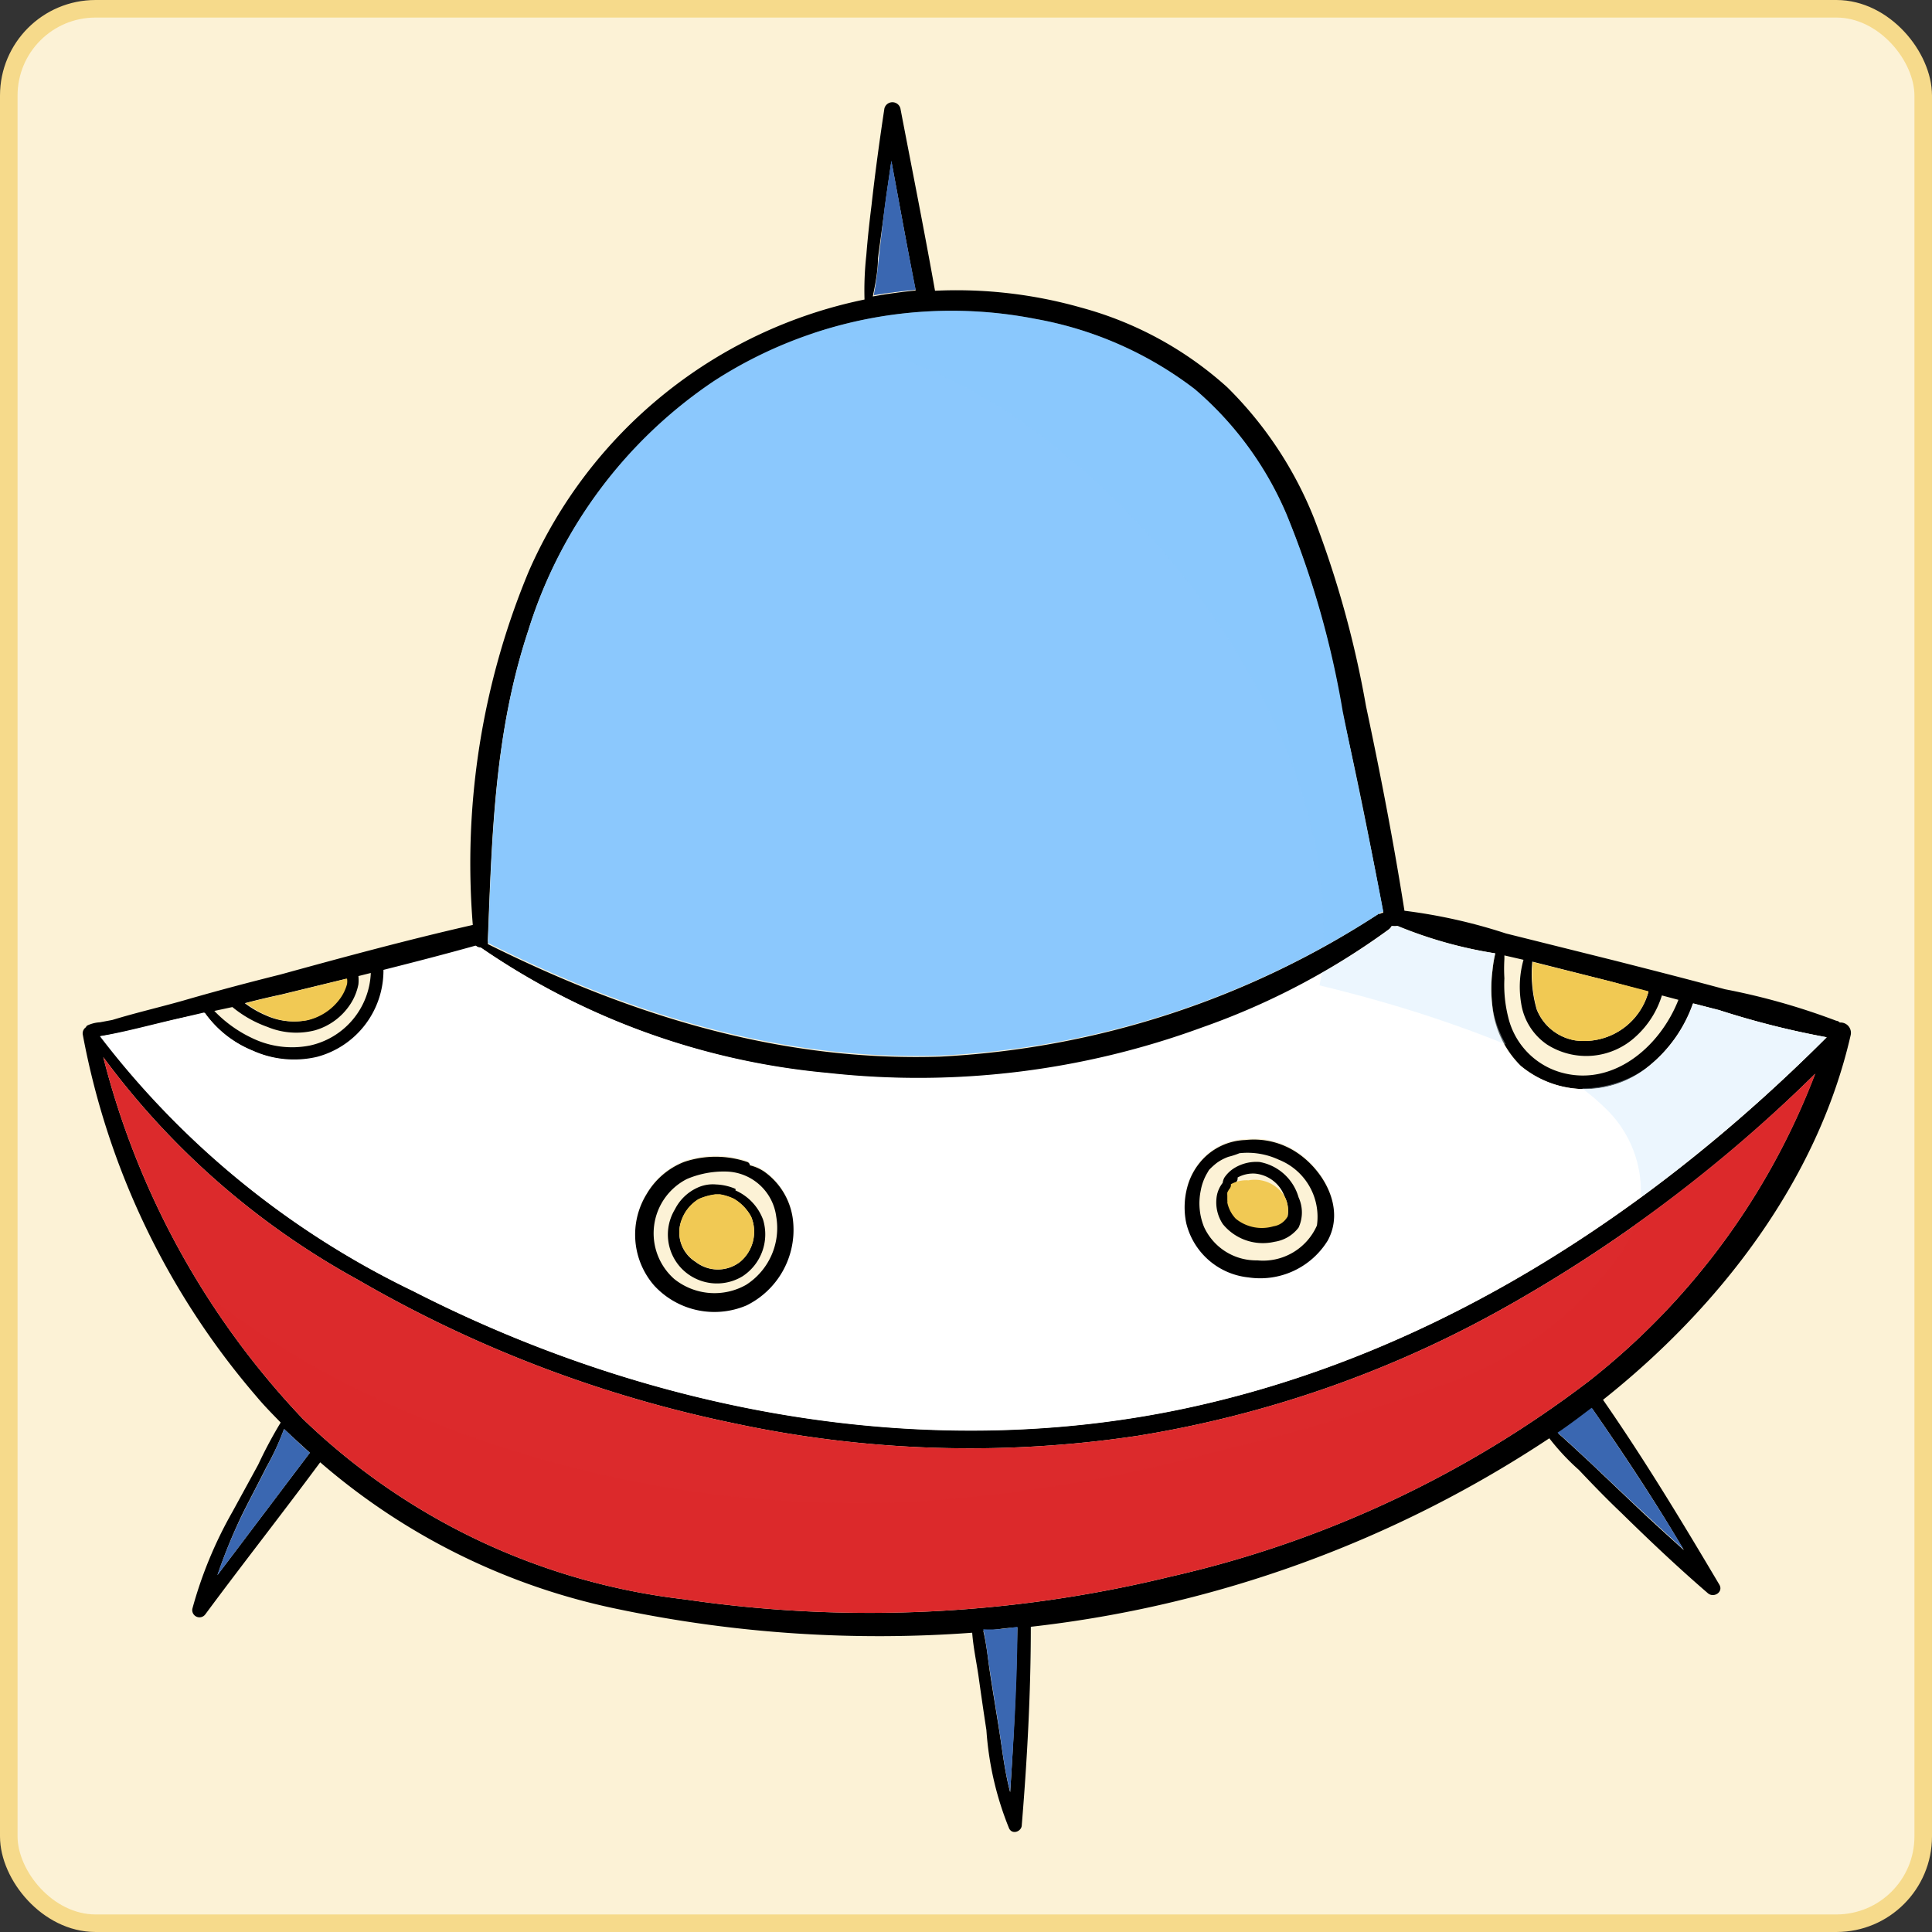 <svg xmlns="http://www.w3.org/2000/svg" viewBox="0 0 74.82 74.82"><rect x="0" y="0" width="74.82" height="74.82" fill="#333333" stroke="none"/><defs><style>.cls-1{isolation:isolate;}.cls-2{fill:#fcf2d6;stroke:#f6da8b;stroke-miterlimit:10;stroke-width:0.68px;}.cls-3,.cls-8{fill:#dc2a2c;}.cls-4{fill:#fff;}.cls-10,.cls-5{fill:#3b67b1;}.cls-11,.cls-6{fill:#f1c954;}.cls-12,.cls-7{fill:#8bc8fd;}.cls-10,.cls-11,.cls-12,.cls-8,.cls-9{mix-blend-mode:multiply;opacity:0.4;}.cls-9{fill:#d0e9fe;}</style></defs><g class="cls-1"><g id="Шар_2" data-name="Шар 2"><g id="OBJECTS"><rect class="cls-2" x="0.34" y="0.34" width="74.14" height="74.14" rx="3.36"/><path d="M71.25,39.6a.4.4,0,0,1,.42.49c-1.29,5.64-5.08,10.54-9.59,14.12h0c1.61,2.32,3.06,4.72,4.5,7.15.18.29-.21.54-.44.34-1.16-1-2.27-2.05-3.36-3.12-.56-.53-1.1-1.09-1.63-1.65A9,9,0,0,1,60,55.7,45.5,45.5,0,0,1,39.92,63c0,2.57-.14,5.13-.35,7.68,0,.24-.36.39-.49.13A12.31,12.31,0,0,1,38.2,67c-.11-.71-.21-1.41-.31-2.12-.08-.54-.2-1.1-.24-1.65A49.23,49.23,0,0,1,24,62.33a25.43,25.43,0,0,1-11.6-5.7c-1.48,2-3,3.93-4.45,5.89a.28.28,0,0,1-.5-.22A16.18,16.18,0,0,1,9,58.55l1-1.83a17,17,0,0,1,.87-1.63c-.31-.32-.63-.64-.93-1a29.87,29.87,0,0,1-6.73-14,.29.29,0,0,1,.12-.31.11.11,0,0,1,.06-.07,1.31,1.31,0,0,1,.48-.12l.48-.09s0,0,0,0c.91-.28,1.87-.5,2.78-.76,1.24-.36,2.49-.69,3.73-1,2.47-.68,4.95-1.35,7.45-1.92a29.38,29.38,0,0,1,2.17-13.7,18.19,18.19,0,0,1,13-10.52,12.37,12.37,0,0,1,.07-1.72c.05-.64.12-1.28.2-1.92.14-1.26.31-2.51.5-3.76a.32.32,0,0,1,.62,0c.45,2.35.92,4.7,1.34,7.06a17.65,17.65,0,0,1,5.65.65A13.82,13.82,0,0,1,47.53,15a14.84,14.84,0,0,1,3.37,5.1,39.24,39.24,0,0,1,2,7.24c.56,2.63,1.07,5.27,1.49,7.93a20.9,20.9,0,0,1,3.93.88l4.25,1.06c1.41.36,2.83.72,4.23,1.1a26,26,0,0,1,4.31,1.22A.22.22,0,0,1,71.25,39.6ZM61.54,53.48a27.64,27.64,0,0,0,8.75-11.89A56.27,56.27,0,0,1,58,50.79,43,43,0,0,1,44.08,55.6a43.63,43.63,0,0,1-15.7-.49,48.61,48.61,0,0,1-14.52-5.55A30.37,30.37,0,0,1,4,40.94a31.65,31.65,0,0,0,7.72,14,25.49,25.49,0,0,0,14.81,7,49.13,49.13,0,0,0,18.79-.88A42,42,0,0,0,61.54,53.48Zm9.2-13.31a32.89,32.89,0,0,1-4.16-1.05l-1-.26a5.41,5.41,0,0,1-1.69,2.41,3.9,3.9,0,0,1-5,0A3.78,3.78,0,0,1,57.8,39a5.62,5.62,0,0,1,0-1.42,5,5,0,0,1,.11-.66,16.69,16.69,0,0,1-3.78-1.06.52.52,0,0,1-.21,0,.39.39,0,0,1-.12.14,28,28,0,0,1-7.22,3.81,31.9,31.9,0,0,1-14.49,1.76,28.26,28.26,0,0,1-13.45-4.86.28.28,0,0,1-.19-.07c-1.18.33-2.38.64-3.57.94a3.46,3.46,0,0,1-2.58,3.37,3.91,3.91,0,0,1-2.5-.25,4.25,4.25,0,0,1-1.86-1.47L7,39.43c-1,.23-2,.53-3.1.7A33.55,33.55,0,0,0,16,50c9.24,4.72,20.08,6.74,30.3,4.45C55.7,52.36,64,46.92,70.74,40.17ZM65,38.72l-.64-.17a3.56,3.56,0,0,1-1,1.58,2.82,2.82,0,0,1-3.45.32,2.36,2.36,0,0,1-1-1.59A3.88,3.88,0,0,1,59,37.17L58.26,37c0,.05,0,.09,0,.14a6.3,6.3,0,0,0,0,.75,5.14,5.14,0,0,0,.15,1.51,2.93,2.93,0,0,0,2,2.12C62.42,42.12,64.27,40.58,65,38.72ZM63.21,58.19c.65.62,1.32,1.23,2,1.84-1.1-1.87-2.31-3.7-3.55-5.48-.39.3-.78.59-1.18.87l-.14.09c.15.12.29.26.44.39l.8.74Zm.63-19.78L62.34,38l-3-.76a5,5,0,0,0,.17,1.85A1.94,1.94,0,0,0,61,40.29,2.58,2.58,0,0,0,63.84,38.41Zm-10.42-3a.24.24,0,0,1,.15-.06c-.49-2.59-1-5.18-1.59-7.76a35.44,35.44,0,0,0-2.16-7.64,13.12,13.12,0,0,0-3.55-4.84,14.26,14.26,0,0,0-6.17-2.72,16.92,16.92,0,0,0-12.47,2.41,18.06,18.06,0,0,0-7.18,9.65c-1.3,3.93-1.4,7.9-1.56,12a.23.23,0,0,1,0,.11c5.52,2.75,11.29,4.56,17.52,4.36A34.23,34.23,0,0,0,53.42,35.37Zm-14.3,34c.14-2.12.24-4.26.28-6.38-.44,0-.88.1-1.32.13.13.54.18,1.1.26,1.63s.21,1.31.32,2C38.8,67.63,38.89,68.54,39.12,69.41ZM35.46,11.25c-.33-1.67-.63-3.35-.94-5-.09.64-.19,1.27-.27,1.91L34,10c0,.49-.1,1-.2,1.48Q34.65,11.33,35.46,11.25ZM14.36,37.68l-.48.12a1.58,1.58,0,0,1,0,.32,2.15,2.15,0,0,1-.32.78,2.44,2.44,0,0,1-1.36,1,2.91,2.91,0,0,1-1.84-.13A4.49,4.49,0,0,1,9,39l-.7.15A4.94,4.94,0,0,0,9.76,40.2a3.55,3.55,0,0,0,2.24.29A3,3,0,0,0,14.36,37.68Zm-.94.43a.68.68,0,0,0,0-.21l-2.55.62c-.47.1-.93.21-1.39.33a3.81,3.81,0,0,0,.81.47,2.61,2.61,0,0,0,1.58.19,2.16,2.16,0,0,0,1.21-.77A1.71,1.71,0,0,0,13.42,38.11ZM8.42,61,12,56.26c-.33-.3-.66-.6-1-.92a9.8,9.8,0,0,1-.68,1.47c-.3.6-.62,1.2-.92,1.8A21.22,21.22,0,0,0,8.42,61Z"/><path class="cls-3" d="M70.29,41.59a27.64,27.64,0,0,1-8.75,11.89,42,42,0,0,1-16.22,7.58,49.13,49.13,0,0,1-18.79.88,25.49,25.49,0,0,1-14.81-7A31.65,31.65,0,0,1,4,40.94a30.37,30.37,0,0,0,9.86,8.62,48.61,48.61,0,0,0,14.52,5.55,43.63,43.63,0,0,0,15.7.49A43,43,0,0,0,58,50.79,56.27,56.27,0,0,0,70.29,41.59Z"/><path class="cls-4" d="M66.58,39.12a32.89,32.89,0,0,0,4.16,1.05C64,46.92,55.7,52.36,46.29,54.46,36.07,56.75,25.23,54.73,16,50A33.55,33.55,0,0,1,3.87,40.13c1-.17,2.07-.47,3.1-.7l.94-.22a4.25,4.25,0,0,0,1.86,1.47,3.91,3.91,0,0,0,2.5.25,3.46,3.46,0,0,0,2.58-3.37c1.19-.3,2.39-.61,3.57-.94a.28.28,0,0,0,.19.07,28.26,28.26,0,0,0,13.45,4.86,31.9,31.9,0,0,0,14.49-1.76A28,28,0,0,0,53.77,36a.39.39,0,0,0,.12-.14.52.52,0,0,0,.21,0,16.69,16.69,0,0,0,3.78,1.06,5,5,0,0,0-.11.66,5.62,5.62,0,0,0,0,1.42,3.78,3.78,0,0,0,1.1,2.27,3.9,3.9,0,0,0,5,0,5.41,5.41,0,0,0,1.69-2.41ZM51.42,48c.67-1.23-.13-2.69-1.19-3.4a3,3,0,0,0-2-.49,2.37,2.37,0,0,0-1.8.92h0a2.51,2.51,0,0,0-.39.71,3,3,0,0,0-.1,1.59,2.77,2.77,0,0,0,2.41,2.1A3.07,3.07,0,0,0,51.42,48Zm-22.5,2.51a3.26,3.26,0,0,0,1.8-3.18,2.68,2.68,0,0,0-1.13-2,1.68,1.68,0,0,0-.55-.24.15.15,0,0,0-.1-.13,3.81,3.81,0,0,0-2.45,0,2.91,2.91,0,0,0-1.44,1.24,3,3,0,0,0,.28,3.55A3.17,3.17,0,0,0,28.92,50.55Z"/><path class="cls-5" d="M65.2,60c-.67-.61-1.34-1.22-2-1.84l-1.64-1.55-.8-.74c-.15-.13-.29-.27-.44-.39l.14-.09c.4-.28.79-.57,1.18-.87C62.89,56.33,64.1,58.16,65.2,60Z"/><path class="cls-6" d="M62.34,38l1.5.39A2.58,2.58,0,0,1,61,40.29a1.94,1.94,0,0,1-1.47-1.18,5,5,0,0,1-.17-1.85Z"/><path class="cls-7" d="M53.57,35.31a.24.24,0,0,0-.15.06,34.23,34.23,0,0,1-17,5.51c-6.23.2-12-1.61-17.52-4.36a.23.23,0,0,0,0-.11c.16-4.1.26-8.07,1.56-12a18.06,18.06,0,0,1,7.18-9.65A16.92,16.92,0,0,1,40.1,12.35a14.26,14.26,0,0,1,6.17,2.72,13.12,13.12,0,0,1,3.55,4.84A35.44,35.44,0,0,1,52,27.55C52.52,30.13,53.08,32.72,53.57,35.31Z"/><path d="M50.23,44.64c1.06.71,1.86,2.17,1.19,3.4a3.07,3.07,0,0,1-3.07,1.43,2.77,2.77,0,0,1-2.41-2.1,3,3,0,0,1,.1-1.59,2.51,2.51,0,0,1,.39-.71h0a2.37,2.37,0,0,1,1.8-.92A3,3,0,0,1,50.23,44.64ZM51,47.46a2.38,2.38,0,0,0-1.48-2.55A2.87,2.87,0,0,0,48,44.66a3.09,3.09,0,0,1-.43.14,1.85,1.85,0,0,0-.44.23,2.7,2.7,0,0,0-.31.28l-.07.12a2.06,2.06,0,0,0-.25.68,2.43,2.43,0,0,0,.13,1.41,2.22,2.22,0,0,0,2.06,1.29A2.28,2.28,0,0,0,51,47.46Z"/><path d="M50.29,46.37a1.4,1.4,0,0,1,0,1.17,1.43,1.43,0,0,1-.93.55,2,2,0,0,1-2-.68,1.51,1.51,0,0,1-.25-1,1.13,1.13,0,0,1,.24-.6.56.56,0,0,1,.07-.21,1.26,1.26,0,0,1,.39-.37A1.63,1.63,0,0,1,48.78,45,1.93,1.93,0,0,1,50.29,46.37Zm-.43.75a1.18,1.18,0,0,0-.11-.78,1.35,1.35,0,0,0-1.14-.89,1.24,1.24,0,0,0-.68.15l0,0a.21.21,0,0,0,0,.06l0,0a.31.31,0,0,1-.08.15h0s0,0,0,0l-.06.11s0,0,0,0v0h0a.7.7,0,0,0,0,.12l0,.05h0v.13h0a.31.31,0,0,1,0,.09h0v0h0a1.28,1.28,0,0,0,.33.63,1.6,1.6,0,0,0,1.46.29A.75.75,0,0,0,49.86,47.12Z"/><path class="cls-6" d="M49.75,46.34a1.18,1.18,0,0,1,.11.78.75.75,0,0,1-.54.37,1.6,1.6,0,0,1-1.46-.29,1.28,1.28,0,0,1-.33-.63h0v0h0a.31.31,0,0,0,0-.09h0v-.13h0l0-.05a.7.7,0,0,1,0-.12h0v0s0,0,0,0l.06-.11s0,0,0,0h0a.31.31,0,0,0,.08-.15l0,0a.21.21,0,0,1,0-.06l0,0a1.24,1.24,0,0,1,.68-.15A1.35,1.35,0,0,1,49.75,46.34Z"/><path class="cls-5" d="M39.4,63c0,2.12-.14,4.26-.28,6.38-.23-.87-.32-1.78-.46-2.65-.11-.66-.21-1.32-.32-2s-.13-1.09-.26-1.63C38.52,63.13,39,63.07,39.4,63Z"/><path class="cls-5" d="M34.52,6.22c.31,1.68.61,3.36.94,5q-.81.08-1.62.21c.1-.49.15-1,.2-1.48l.21-1.85C34.33,7.49,34.43,6.86,34.52,6.22Z"/><path d="M30.72,47.37a3.26,3.26,0,0,1-1.8,3.18,3.17,3.17,0,0,1-3.59-.77,3,3,0,0,1-.28-3.55A2.91,2.91,0,0,1,26.49,45a3.81,3.81,0,0,1,2.45,0,.15.15,0,0,1,.1.13,1.68,1.68,0,0,1,.55.24A2.68,2.68,0,0,1,30.72,47.37Zm-1.83,2.39a2.61,2.61,0,0,0,1.17-2.65,2,2,0,0,0-1.93-1.74,3.66,3.66,0,0,0-1.53.29,2.36,2.36,0,0,0-.49,3.87A2.49,2.49,0,0,0,28.89,49.76Z"/><path d="M29.55,47.23a1.94,1.94,0,0,1-.8,2.2,1.91,1.91,0,0,1-2.34-.29,1.89,1.89,0,0,1-.27-2.31A1.82,1.82,0,0,1,27,46a1.42,1.42,0,0,1,.73-.13,2.11,2.11,0,0,1,.75.17.07.07,0,0,1,0,.06A2,2,0,0,1,29.55,47.23Zm-.88,1.63a1.52,1.52,0,0,0,.42-1.74,1.78,1.78,0,0,0-.67-.69,2,2,0,0,0-.54-.17l-.17,0a2.32,2.32,0,0,0-.65.18,1.57,1.57,0,0,0-.66.8,1.34,1.34,0,0,0,.54,1.63A1.4,1.4,0,0,0,28.67,48.86Z"/><path class="cls-6" d="M29.09,47.12a1.52,1.52,0,0,1-.42,1.74,1.4,1.4,0,0,1-1.73,0,1.34,1.34,0,0,1-.54-1.63,1.57,1.57,0,0,1,.66-.8,2.32,2.32,0,0,1,.65-.18l.17,0a2,2,0,0,1,.54.17A1.78,1.78,0,0,1,29.09,47.12Z"/><path class="cls-6" d="M13.44,37.9a.68.68,0,0,1,0,.21,1.71,1.71,0,0,1-.32.63,2.16,2.16,0,0,1-1.21.77,2.61,2.61,0,0,1-1.58-.19,3.81,3.81,0,0,1-.81-.47c.46-.12.92-.23,1.39-.33Z"/><path class="cls-5" d="M12,56.26,8.42,61a21.22,21.22,0,0,1,1-2.41c.3-.6.62-1.2.92-1.8A9.8,9.8,0,0,0,11,55.34C11.35,55.66,11.68,56,12,56.26Z"/><path class="cls-8" d="M63.31,47.43a4.83,4.83,0,0,1-.47,1,13.82,13.82,0,0,1-7,5.21,76.73,76.73,0,0,1-8.42,2.49,59.34,59.34,0,0,1-11.68,2,44.58,44.58,0,0,1-20.07-3.5,33.62,33.62,0,0,1-7.7-4.52,27.81,27.81,0,0,0,3.78,4.8,25.49,25.49,0,0,0,14.81,7,49.13,49.13,0,0,0,18.79-.88,42,42,0,0,0,16.22-7.58,27.64,27.64,0,0,0,8.75-11.89A59.82,59.82,0,0,1,63.31,47.43Z"/><path class="cls-9" d="M62.14,42.89a4.43,4.43,0,0,1,1.4,3.48,64.46,64.46,0,0,0,7.2-6.2,32.89,32.89,0,0,1-4.16-1.05l-1-.26a5.41,5.41,0,0,1-1.69,2.41,4.37,4.37,0,0,1-2.62.88A8.72,8.72,0,0,1,62.14,42.89Z"/><path class="cls-9" d="M51.1,38.16c1.52.37,3,.78,4.52,1.29.89.3,1.8.63,2.7,1A4.19,4.19,0,0,1,57.8,39a5.62,5.62,0,0,1,0-1.42,5,5,0,0,1,.11-.66,16.69,16.69,0,0,1-3.78-1.06.52.52,0,0,1-.21,0,.39.39,0,0,1-.12.14,24.66,24.66,0,0,1-2.61,1.68Z"/><path class="cls-10" d="M65.2,60c-.67-.61-1.34-1.22-2-1.84l-1.64-1.55-.8-.74c-.15-.13-.29-.27-.44-.39l.14-.09c.4-.28.79-.57,1.18-.87C62.89,56.33,64.1,58.16,65.2,60Z"/><path class="cls-11" d="M62.34,38l1.5.39A2.58,2.58,0,0,1,61,40.29a1.94,1.94,0,0,1-1.47-1.18,5,5,0,0,1-.17-1.85Z"/><path class="cls-12" d="M39.78,16.48a30.51,30.51,0,0,1,6.61,6.57c2.85,3.82,5.09,8.72,4.85,13.58.74-.4,1.46-.82,2.18-1.26a.24.24,0,0,1,.15-.06c-.49-2.59-1-5.18-1.59-7.76a35.44,35.44,0,0,0-2.16-7.64,13.12,13.12,0,0,0-3.55-4.84,14.26,14.26,0,0,0-6.17-2.72,16.89,16.89,0,0,0-8.61.56A21.52,21.52,0,0,1,39.78,16.48Z"/><path class="cls-10" d="M39.4,63c0,2.12-.14,4.26-.28,6.38-.23-.87-.32-1.78-.46-2.65-.11-.66-.21-1.32-.32-2s-.13-1.09-.26-1.63C38.52,63.13,39,63.07,39.4,63Z"/><path class="cls-10" d="M34.52,6.22c.31,1.68.61,3.36.94,5q-.81.08-1.62.21c.1-.49.15-1,.2-1.48l.21-1.85C34.33,7.49,34.43,6.86,34.52,6.22Z"/><path class="cls-10" d="M12,56.26,8.42,61a21.22,21.22,0,0,1,1-2.41c.3-.6.62-1.2.92-1.8A9.8,9.8,0,0,0,11,55.34C11.35,55.66,11.68,56,12,56.26Z"/></g></g></g></svg>
